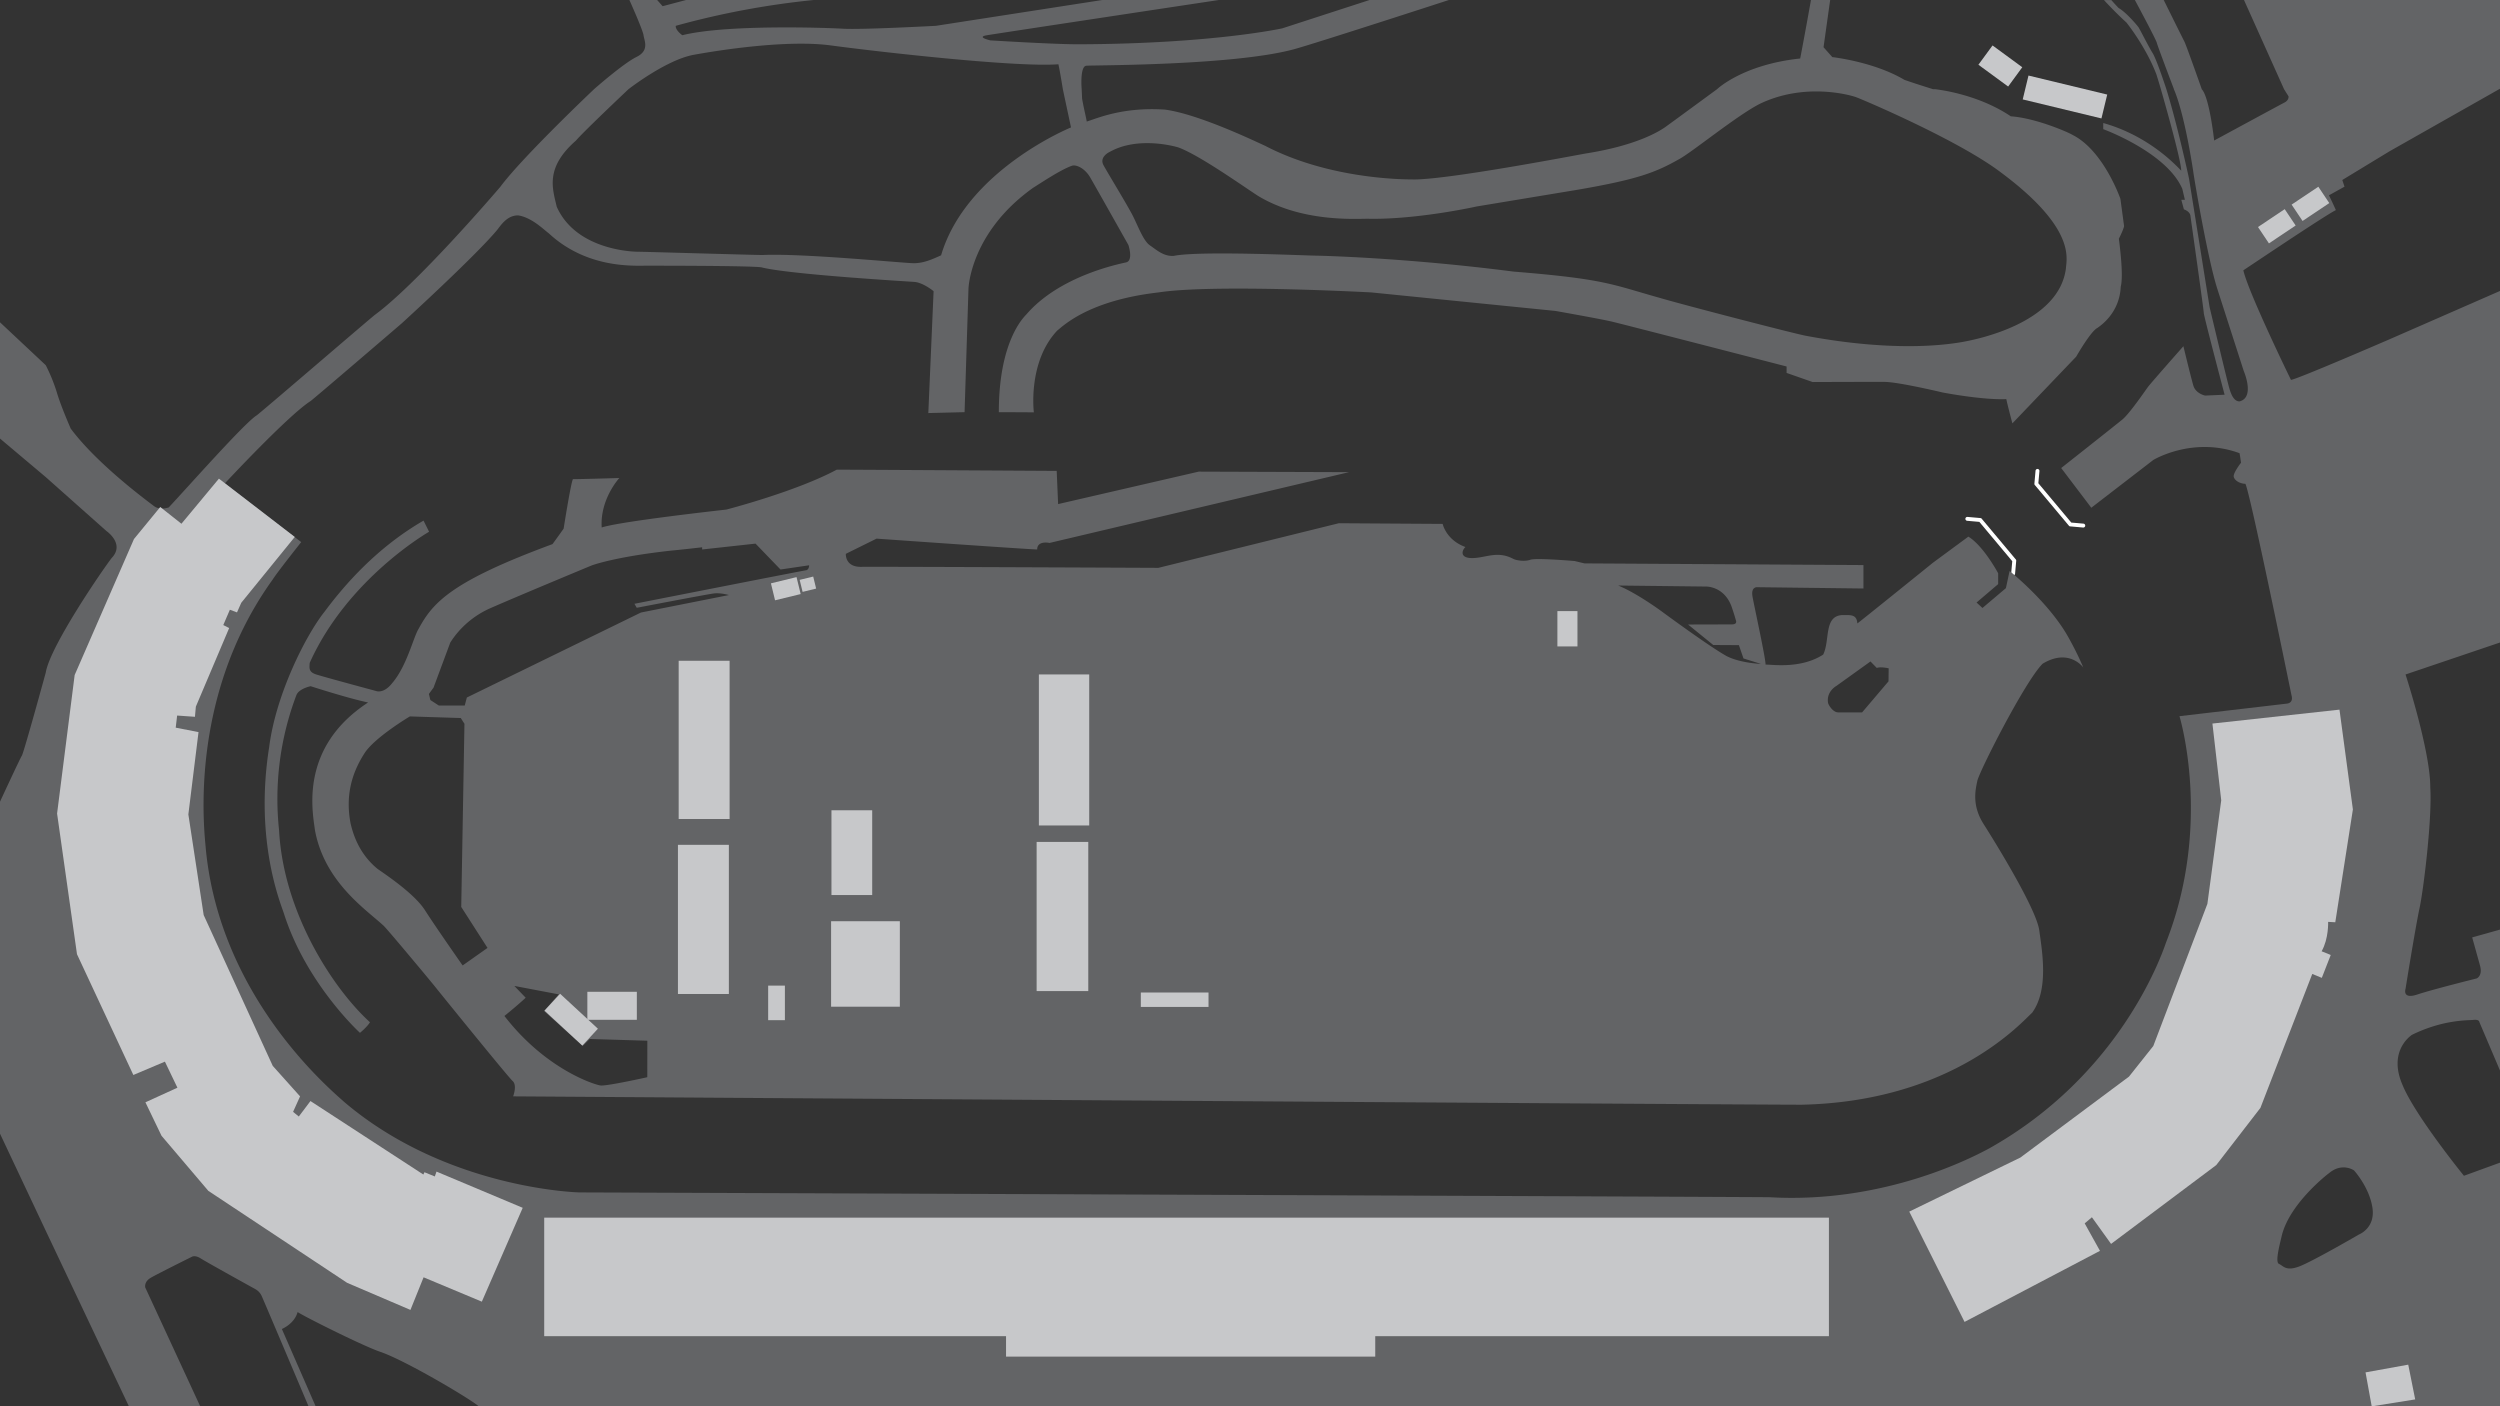 <svg id="Background_Details" data-name="Background Details" xmlns="http://www.w3.org/2000/svg" xmlns:xlink="http://www.w3.org/1999/xlink" viewBox="0 0 1920 1080"><rect x="0" y="0" width="1920" height="1080" fill="#333333" stroke="none"/><defs><style>.cls-1{fill:#fff;}.cls-2{fill:#636466;}.cls-3{fill:#c7c8ca;}</style><symbol id="New_Symbol" data-name="New Symbol" viewBox="0 0 57.77 10.07"><path class="cls-1" d="M57.33,7.51,50.26.44A1.48,1.48,0,0,0,48.94.05a1.5,1.5,0,0,0-.37,0h-40A1.46,1.46,0,0,0,8,.11H8a1.63,1.63,0,0,0-.49.33L.44,7.51a1.49,1.49,0,0,0,0,2.12,1.5,1.5,0,0,0,2.12,0L9.19,3H48.58l6.63,6.63a1.53,1.53,0,0,0,1.06.44,1.5,1.5,0,0,0,1.06-2.56Z"/></symbol></defs><title>background</title><g id="Bridge"><use width="57.77" height="10.07" transform="translate(1516.53 391.83) rotate(50.06)" xlink:href="#New_Symbol"/><use width="57.77" height="10.07" transform="translate(1594.34 410.3) rotate(-129.94)" xlink:href="#New_Symbol"/></g><g id="Pavement"><path class="cls-2" d="M1920,68.13V0H1723.39l30.76,68.49L1757.6,74s.51,2.88-3.13,4.75-54,29.17-54,29.17-3.57-33.07-9.5-39.39c0,0-12-34.07-13.33-36.55S1661.74,0,1661.74,0h-22.17s16.22,30.12,16.88,32.93c.57,2.43,10.47,28.52,13.14,35.56h-.1s7.36,14.56,14.85,62.72c.65,5.37,11.06,67.2,18.55,90.62L1723.22,285s8.79,20.18-3.25,23.27c-3.58,0-6-3.42-8-10.58s-15-61.82-15-61.82l-15.78-98.6s-8.69-40.55-17.41-68.74c0,0-7.39-22.67-10.54-27.71s-9.76-18.27-10.91-19.92-9.77-11.75-15.23-14.73c-3.3-3.47-5.62-6.13-5.62-6.13h-5.63s8.11,8.94,17.21,17.22c5.29,6.61,16.88,23.32,23.16,40.2,2.32,7.44,3.33,11.07,3.33,11.07s15.62,53.93,15.62,62.56c-4.56-4.72-25.22-26.85-59.88-36.61v4.72S1663.84,116.89,1676,145l2,8.46h-2.76l2,7.32s4.55,1.47,5,4.88,10.25,72.4,10.25,74.68,16,62.81,16,62.81l-15,.65s-7.16-1.47-9-7.65-7.65-30.26-7.65-30.26-25,28.31-27.17,31.24-14.15,20.5-19.68,25.05-47,37.27-47,37.27l23.12,30.5,47.63-36.69s30.26-18.39,66.22-5.21c.49,2.44,1.14,7.32,1.14,7.32s-6.26,8-5.59,10.81,4.5,5.24,8.93,5.39c3.43,5.55,35.43,162.45,35.43,162.45s2,5.71-3.59,6.37l-82.45,9.63s25.42,82.78-10.29,173.73c-4.38,12.81-36.72,102.41-135.43,158-11.79,6.4-80.17,42.78-168.77,37.73-18.19-.34-914.62-3.71-914.62-3.71s-101.07-2.35-179.9-69.06c-12.46-11.11-96-81.52-106.79-195-.67-10.1-14.82-114.87,51.54-206.84,3.37-5.39,21.76-28.54,21.76-28.54l-58.64-45.1s48.73-52.41,65.92-63.26c8.72-7.09,69.95-59.66,69.95-59.66s55-50.14,72.79-71.15c3-3.56,7.66-11.75,16.56-11.75,10.5,1.61,19.58,10.86,23.68,13.89,29,26.89,64.63,24.75,74.6,24.75s79.41,0,88.49,1.25c21.36,5.51,113,10.86,117.5,11.21C709,217,717,223.62,717,223.62l-4.05,93.61,27.84-.69,3-94.8s1.15-43,49.7-77.54c7.37-4.6,20.71-13.58,29.46-16.8,3.22-1.38,10.12,1.62,14.35,8.92s29.33,51.88,29.33,51.88,4,12-1.79,13.32-51,10.38-76.48,39.84c-2.56,2.69-21.26,21.13-21.26,75.19,5.38,0,26.9.13,26.9.13s-4.87-38.56,17.93-62.77c4.87-3.84,24.21-23.18,77.88-29.33,42.42-6.57,163.32,0,163.32,0l141.44,14.22s34.24,6.06,43.2,8.16,134.33,34.51,134.33,34.51l0,4.94,20,7s53-.2,55.49-.1c11.22.2,44.27,8.11,44.27,8.11s30.45,5.91,49,5.11c.81,4.31,4.65,18.62,4.65,18.62l49-51.24s11.09-19.42,16.21-22c2.94-2.07,17.1-11.76,18-31.69,2.4-9.15-1.2-34.53-1.42-36.92,3.6-7.08,4-9.59,4-9.59l-2.83-21s-12.85-37.14-36.81-49.12c-2.94-1.85-27.77-12.85-47.38-14.26-20.36-13.73-44.76-19.17-58-20.81h-1.65c-7.33-2.29-16.15-5.1-22-7.17-23.58-14-55.4-17.48-55.4-17.48l-6.76-7.58L1405.56,0h-14.74s-4.32,24.43-8.27,44.93c-44.23,4.67-63.84,23.56-63.84,23.56s-34.41,25.27-39.64,29-22.87,14.38-61.1,20.37c-6.32,1.09-109.64,20.9-133.67,19.93-10.07,0-65.18-1-112.72-25.83-7-3.13-50.67-24.26-76.89-27.78C862,82,842.46,91,834.63,93.34c-.5-3-2.54-11.32-3.57-17.58l-.34-7.27s-1.49-17.49,3.52-18,112.13,0,159.15-12.56C1009,33.75,1112.76,0,1112.76,0h-60.93L984.77,21.78S931.9,33.47,830.9,34C813.09,34.3,760.51,31,760.51,31s-10.86-2.5-2.79-3.89S936.08,0,936.08,0H846.6L718.77,19.83S662,22.9,647.54,22.06s-90.15-3.34-123.54,5c-5.84-4.45-5-7.24-5-7.24A635,635,0,0,1,625,0H526.9l-18,4.76L504.69,0H483.38s10.29,22.9,10.85,27.07S499,38.76,488.8,43.76s-32.56,24.73-32.56,24.73-54.88,51.92-72,75c-4.09,4.82-64,74.62-96.52,98.45-7.94,6.5-86.89,74.38-90.5,77-9.15,5.54-52.72,54.88-67.64,70.77-3.85,1.2-8.18,1.44-11.55-1.21S75,357,54.27,329.09c-2.65-6.26-7.94-18.53-10.83-28.4a129.74,129.74,0,0,0-8.31-20.22L0,247.52v89.29L35.13,366.4l46.58,41.4s14.44,9.87,4.09,20.7c-6.74,8.67-47.43,67.88-50.67,88.1,0,0-16.81,61.31-18.32,63.69S0,615.72,0,615.72V870.66L35.13,945.2v0l1.48,3.12h0L99.45,1081h54.76l-42.66-92.22s-1.15-4.33,4.33-7.5,31.63-16.15,31.63-16.15,2.42-1.4,6.75,1.4S196,990,196,990a11.35,11.35,0,0,1,5.09,5.6c1.91,4.2,36.25,85.34,36.25,85.34h5.47l-26.33-60.28s9.54-3.82,12.09-13c6.74,4.33,51.52,26.59,63.47,30.53,20.23,6.87,75.31,39.78,76.46,42.73L1920,1080V892.92L1892.3,903s-37-45.56-46.93-69.2c-11.13-25,4.11-37,7-39.05,24.15-11.82,42.82-11,47.28-11.47s4.45,1.54,4.45,1.54L1920,822.18V713.93l-21.36,6s3.77,13.54,6,21.59-2.57,9.93-2.57,9.93-33.74,8.39-45.56,12.33-9.07-4.28-9.07-4.28,7.53-46.93,10.79-62.17,9.76-69.89,8.22-92.49c.17-27.92-19-86.84-19-86.84L1920,493.45v-270l-84.93,37.16s-71.44,30.94-75.61,31.13c-4-8.15-33-68.23-36.57-84.14,4.35-2.85,62.91-42.26,71.06-46.24-1.9-4.36-5.31-11.37-5.31-11.37l11.94-6.63-1.7-5.12,36.19-22ZM852.64,116.45c19.3-10.68,44.35-5.55,52.16-3.29,16,5.75,49.49,29.58,61.2,37.17,33.47,20.34,74.13,17.67,84.4,17.67,38,.82,83.79-9.45,83.79-9.45S1203.6,147.05,1210,146c48.26-8.21,61.81-13.76,79.27-23.61,9.24-4.73,45.18-34.1,62.43-42.72,34.3-16.43,68.8-6.78,73.52-5.13s78.86,33.06,111.51,57.91c57.71,42.92,50.32,66.13,49.91,73.52-5.14,42.1-68.39,54.62-78.45,56.47s-50.93,8.63-121-4.51c-8.22-1.44-95.09-24-111.93-29-37.58-10.47-41.68-14.58-112.74-20.33C1076.89,197.57,1011,196.34,1011,196.34c-7.19,0-90.15-3.91-109.66.2-7.81.41-12.94-4.52-18.08-8s-9-14.37-13.14-22.59-18.89-32.24-22.59-39S852.64,116.45,852.64,116.45ZM442.3,108c6.12-7.2,40.36-39.48,40.36-39.48s28.82-22.5,50-26.4,72.62-11.68,105.45-7.23,141.9,17,174.74,14.47c1.11,4.73,3.42,19.16,3.42,19.16l6.26,29.35s-80.4,32.67-99.77,98.21c-6.85,3.13-13.5,6.07-20.93,6.07s-85.24-7.74-116.2-6.3c-6.12,0-91.46-2.52-95.78-2.52s-47.52-1.44-62.28-34.56C424.3,144.7,418.53,128.85,442.3,108Zm1346,793.32c10.29-9,19.58-2.45,19.58-2.45s11.69,12.78,14.14,28.55-10.33,20.67-10.33,20.67-35.08,20.39-45.68,24.47-12.51-.54-15.78-1.9,1.09-16.59,2.18-21.75C1758.63,923.86,1788.27,901.29,1788.27,901.29Z"/><path class="cls-2" d="M1587.54,487.72c-15.36-26.32-44.18-49.19-44.18-49.19l-2.82,13.16-18,15.23-4.55-4.18,0,0,16.6-14.14v-8.34s-11.2-21-22.88-28.13l-27.15,20s-55.53,44.86-58.1,46.66c-.51-6.94-4.89-6.43-11.32-6.43-14.66.52-9.52,19.3-14.92,30.36-17.49,11.32-39.87,7.46-44.25,7.71,0-5.14-8.48-43.73-10-52s3.86-7.46,3.86-7.46l81.29,1v-18l-214.29-1.29-7.46-1.8s-29.58-2.57-34-1-10.54.52-12.86-.51c-12.35-6.69-21.09-1-31.38-.77s-8.49-5.92-5.66-8.49c-14.92-5.4-17.5-17.75-17.5-17.75l-79.74-.52L889.62,436.11s-215.58-1-228.19-.77-11.83-10-11.83-10l23.59-11.67s117.43,8.31,123.36,8.31c0-7.12,9.49-5,9.49-5l230-54.36-115.41-.41-108,24.93-1.09-25.49s-156.78-.95-168.9-.95c-31.35,16.87-84.8,30.65-84.8,30.65s-81.48,9-95.73,13.77c-1.42-21.85,13.54-38,13.54-38S446.43,368,440,368c-1.66,3.08-7.13,38-7.13,38s-5.22,7.37-8.55,11.88c-77.91,28.74-91.93,44.9-102.85,65.09-4,6.41-9,28.5-20.19,41.57-6.66,8.55-12.36,6.17-12.36,6.17s-40.62-10.92-46.32-12.82-5-5-4.75-8.79c29.22-65.09,91.69-100.72,91.69-100.72l-4.27-8.55c-36,20.8-60.94,49.68-76,69.92-14.33,18-37.38,63.38-42.55,104-11.53,72.69,9.31,121.15,11.38,128,17.28,54.08,58.36,91.46,58.36,91.46s5.47-4.45,7.68-8.13c-28.67-26.1-66.49-84.48-69.8-147.34A225.17,225.17,0,0,1,227.58,534c1.84-5.15,11-7,11-7s28.31,9.19,44.12,12.5c-52.94,34.56-42.65,83.82-40.81,98.15,7.35,39.7,39,60.66,52.57,73.16,2.57,2.2,37.13,43.74,39.7,47s55.88,69.11,59.55,72.42.37,11.76.37,11.76,946.59,6.43,989.57,6.43c116.81-2.53,169.91-64.46,177-70.6,12.93-17.79,7.76-46.89,5.49-63.38s-33.63-67.26-42.68-81.49-6.47-25.87-4.85-33.31,36.54-76.32,50.12-89.9c20.42-12.34,31.28,2.95,31.28,2.95A240.38,240.38,0,0,0,1587.54,487.72ZM355.3,741.47s-21.06-30.08-28.84-42.29S298.68,673.35,290,667.34c-14.68-12-18.93-27.43-20.7-34.68-4.78-24.42,2.83-41.94,10.62-54.14s34.85-28.31,34.85-28.31l39.1,1.24,2.83,4.42-2.47,140.66L374.41,728ZM497.12,827.3s-31.36,7-36,6.34-42-12.34-73.73-53.38c10.34-8.34,16.35-14,16.35-14L395,757.19l34.16,6.49-11.29,12.78,29.67,26.77,5.39-5.3,44.22,1.35ZM618.85,438c-2.59.33-131.61,25.71-131.61,25.71l1.78,3.07s53.84-10.34,59.17-11S559.83,457,559.83,457l-67.58,13.42L358.54,535.69l-1.62,6.15H337l-6.47-4.21-1.13-4.69,3.56-4.85,12.87-34.64A69.92,69.92,0,0,1,376.8,467c21.35-9.39,77.43-32.67,77.43-32.67s16.85-6.56,61.1-11.45c8.49-.77,23.92-2.57,23.92-2.57V422l41-4.5,19.17,19.88,22-3.24S621.44,437.71,618.85,438Zm706.66,65.57c-13.2-7.37-49-33.77-49-33.77s-19.14-14.19-33.77-20.12l67.53.79s13.44-.4,19.37,14.82c2.37,6.72,3.56,11.26,3.56,11.26s1.38,3-3.17,3-33.6.08-33.6.08l19.36,15.73,19.69.11,3.52,10.23,13.42,4.18S1336.18,509.32,1325.51,503.6Zm124.87,19.69-20.26,23.84h-18.45c-3.72,0-7.05-5-7.7-7.17-1.53-8.85,6.29-13.08,6.29-13.08L1436.53,508s3.46,3.59,4.87,5c2.57-1.16,9.1.25,9.1.25Z"/></g><g id="Buildings"><rect class="cls-3" x="797.86" y="517.97" width="38.66" height="115.99"/><rect class="cls-3" x="796.13" y="646.6" width="39.67" height="114.55"/><rect class="cls-3" x="638.28" y="707.5" width="52.8" height="65.65"/><rect class="cls-3" x="589.95" y="756.95" width="12.85" height="26.54"/><rect class="cls-3" x="638.56" y="622.29" width="31.29" height="65.1"/><rect class="cls-3" x="521.22" y="507.47" width="39.11" height="121.53"/><rect class="cls-3" x="520.66" y="648.83" width="39.11" height="114.55"/><rect class="cls-3" x="451.09" y="761.7" width="38" height="21.51"/><rect class="cls-3" x="429.86" y="763.37" width="17.64" height="39.55" transform="translate(-434.17 573.64) rotate(-47.25)"/><rect class="cls-3" x="593.37" y="445.42" width="20.24" height="13.41" transform="translate(-89.86 155.67) rotate(-13.69)"/><rect class="cls-3" x="615.12" y="443.93" width="10.7" height="9.51" transform="translate(-88.56 159.59) rotate(-13.69)"/><rect class="cls-3" x="1196.08" y="469.33" width="15.41" height="27.13"/><rect class="cls-3" x="876.15" y="762.25" width="51.99" height="11.07"/><polygon class="cls-3" points="1404.61 935.15 417.95 935.15 417.95 1026.18 772.64 1026.18 772.64 1041.88 1056.19 1041.88 1056.19 1026.18 1404.61 1026.18 1404.61 935.15"/><polygon class="cls-3" points="168.13 367.6 226.38 412.38 185.29 462.93 182.01 470.32 176.54 468.27 171.48 480.04 175.99 482.36 150.41 542.7 149.72 550.5 136.04 549.54 134.95 558.84 152.46 562.26 144.66 625.47 156.43 702.77 209.47 818.59 230.45 842.02 225.09 853.9 229.48 857.48 238.43 845.6 325.15 902.05 325.96 900.26 333.93 903.52 335.23 899.78 401.45 927.6 370.05 999.68 325.31 980.97 315.22 1006.02 266.57 985.2 160 914.58 124.05 872.28 111.68 846.57 136.25 835.35 126.65 815.34 102.41 825.59 59.13 732.85 43.84 624.81 57.34 518.41 102.9 413.95 123.07 389.38 139.34 402.24 168.13 367.6"/><path class="cls-3" d="M1466.31,930.51,1551.65,889l83.4-62.16,18.68-23.51,41.54-109.17,10.63-79.54-6.76-58.93L1796.72,545l10.3,76.64L1793.5,708.3,1788,708s.54,12.87-5,22.59c3.5,1.27,7,2.87,7,2.87L1783.15,751l-7.33-3L1736,850.86l-33.9,43.91-80.8,60.55-14.71-20.46-5.55,4.69,11.73,21.1-104,54.58Z"/><rect class="cls-3" x="1554.82" y="64.96" width="62.2" height="18.86" transform="translate(61.78 -370.2) rotate(13.58)"/><rect class="cls-3" x="1522.12" y="41.47" width="28.32" height="18.37" transform="translate(326.79 -897.95) rotate(36.22)"/><rect class="cls-3" x="1736.26" y="166.24" width="24.69" height="15.12" transform="translate(198.85 1002.09) rotate(-33.8)"/><rect class="cls-3" x="1762.09" y="149.02" width="24.69" height="15.12" transform="translate(212.79 1013.55) rotate(-33.8)"/><polygon class="cls-3" points="1816.73 1053.99 1849.53 1048.06 1854.87 1074.74 1821.47 1080.07 1816.73 1053.99"/></g></svg>